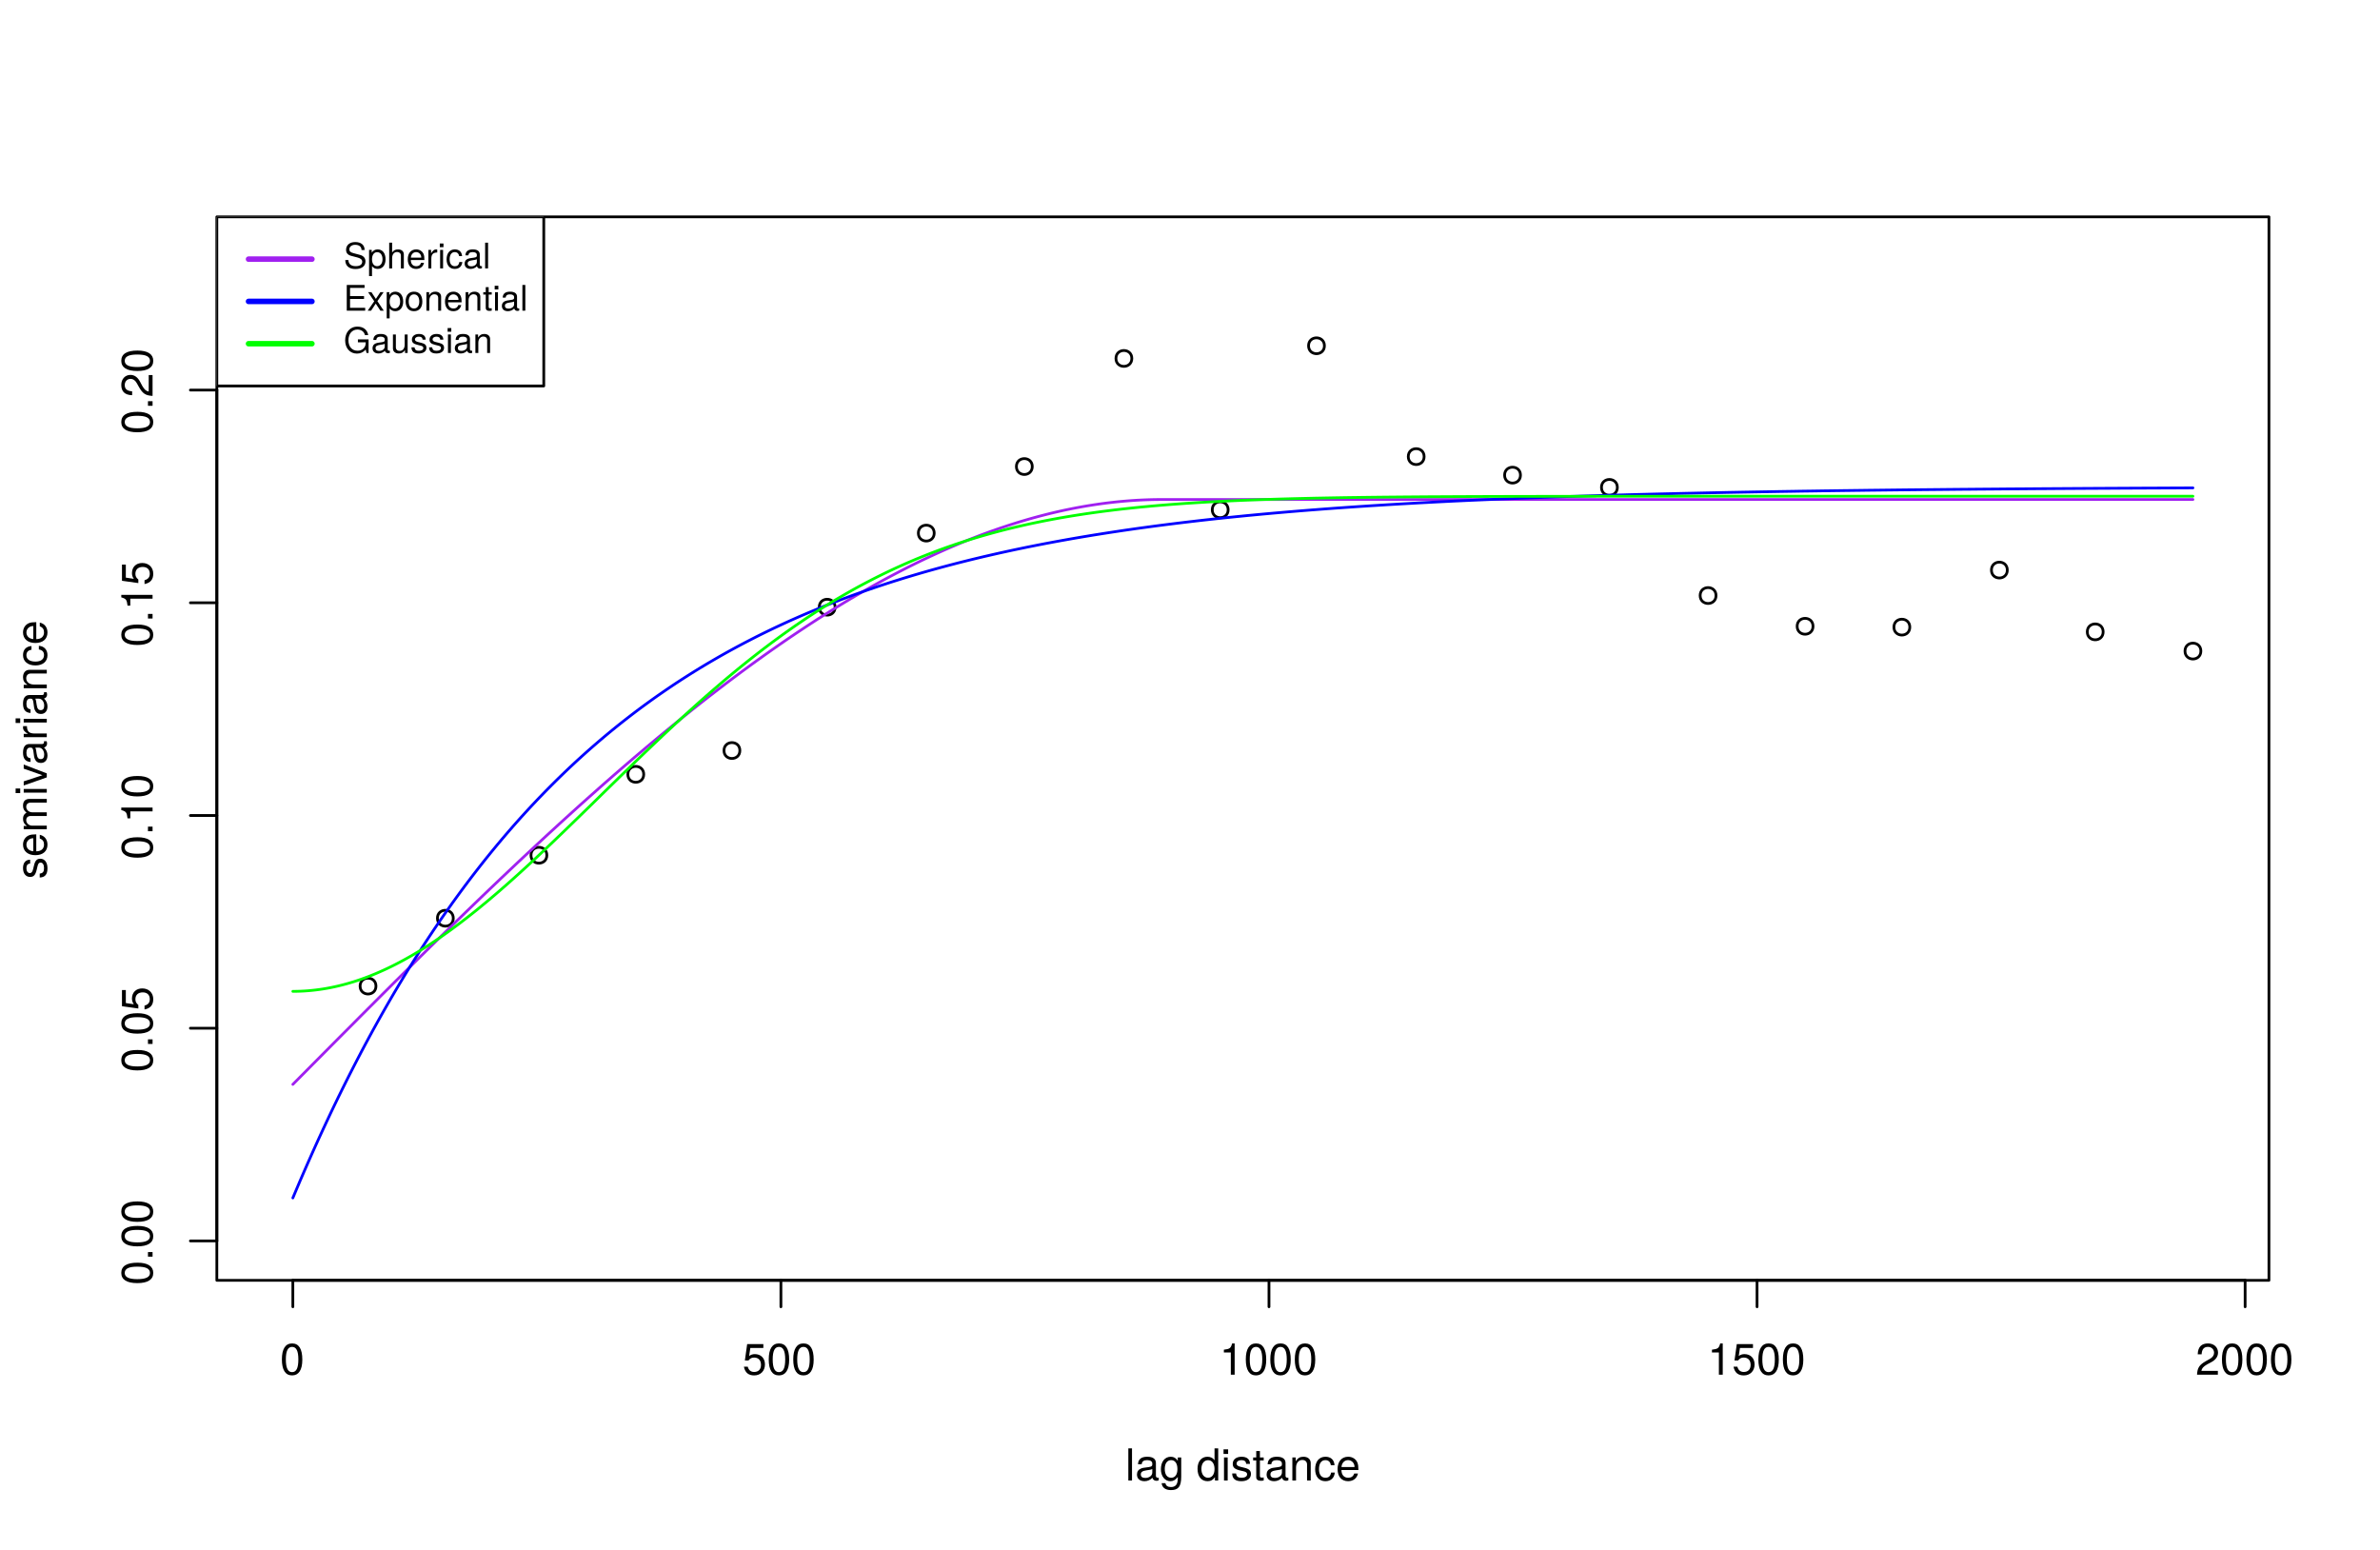 <?xml version="1.0" encoding="UTF-8"?>
<svg xmlns="http://www.w3.org/2000/svg" xmlns:xlink="http://www.w3.org/1999/xlink" width="648pt" height="422pt" viewBox="0 0 648 422" version="1.1">
<defs>
<g>
<symbol overflow="visible" id="glyph0-0">
<path style="stroke:none;" d=""/>
</symbol>
<symbol overflow="visible" id="glyph0-1">
<path style="stroke:none;" d="M 6.078 -4.094 C 6.078 -7.047 5.141 -8.516 3.297 -8.516 C 1.469 -8.516 0.516 -7.016 0.516 -4.156 C 0.516 -1.297 1.469 0.188 3.297 0.188 C 5.094 0.188 6.078 -1.297 6.078 -4.094 Z M 5 -4.188 C 5 -1.781 4.453 -0.703 3.281 -0.703 C 2.156 -0.703 1.594 -1.828 1.594 -4.156 C 1.594 -6.484 2.156 -7.578 3.297 -7.578 C 4.438 -7.578 5 -6.469 5 -4.188 Z M 5 -4.188 "/>
</symbol>
<symbol overflow="visible" id="glyph0-2">
<path style="stroke:none;" d="M 6.156 -2.812 C 6.156 -4.5 5.047 -5.609 3.406 -5.609 C 2.812 -5.609 2.328 -5.453 1.844 -5.094 L 2.172 -7.281 L 5.719 -7.281 L 5.719 -8.328 L 1.312 -8.328 L 0.688 -3.875 L 1.656 -3.875 C 2.141 -4.469 2.562 -4.672 3.219 -4.672 C 4.359 -4.672 5.078 -3.938 5.078 -2.672 C 5.078 -1.453 4.375 -0.75 3.219 -0.75 C 2.297 -0.75 1.734 -1.219 1.469 -2.188 L 0.422 -2.188 C 0.766 -0.484 1.734 0.188 3.234 0.188 C 4.953 0.188 6.156 -1.016 6.156 -2.812 Z M 6.156 -2.812 "/>
</symbol>
<symbol overflow="visible" id="glyph0-3">
<path style="stroke:none;" d="M 4.156 0 L 4.156 -8.516 L 3.469 -8.516 C 3.094 -7.203 2.859 -7.016 1.219 -6.812 L 1.219 -6.062 L 3.109 -6.062 L 3.109 0 Z M 4.156 0 "/>
</symbol>
<symbol overflow="visible" id="glyph0-4">
<path style="stroke:none;" d="M 6.125 -6.016 C 6.125 -7.453 5.016 -8.516 3.406 -8.516 C 1.672 -8.516 0.656 -7.625 0.594 -5.562 L 1.656 -5.562 C 1.734 -6.984 2.328 -7.578 3.375 -7.578 C 4.328 -7.578 5.047 -6.906 5.047 -5.984 C 5.047 -5.312 4.656 -4.734 3.906 -4.312 L 2.797 -3.688 C 1.016 -2.672 0.5 -1.875 0.406 0 L 6.078 0 L 6.078 -1.047 L 1.594 -1.047 C 1.703 -1.734 2.094 -2.188 3.125 -2.797 L 4.328 -3.438 C 5.516 -4.078 6.125 -4.969 6.125 -6.016 Z M 6.125 -6.016 "/>
</symbol>
<symbol overflow="visible" id="glyph0-5">
<path style="stroke:none;" d="M 1.812 0 L 1.812 -8.75 L 0.812 -8.75 L 0.812 0 Z M 1.812 0 "/>
</symbol>
<symbol overflow="visible" id="glyph0-6">
<path style="stroke:none;" d="M 6.422 -0.031 L 6.422 -0.781 C 6.312 -0.75 6.266 -0.75 6.203 -0.75 C 5.859 -0.75 5.656 -0.938 5.656 -1.25 L 5.656 -4.75 C 5.656 -5.875 4.844 -6.469 3.297 -6.469 C 1.781 -6.469 0.844 -5.875 0.781 -4.422 L 1.781 -4.422 C 1.875 -5.203 2.328 -5.547 3.266 -5.547 C 4.156 -5.547 4.672 -5.203 4.672 -4.609 L 4.672 -4.344 C 4.672 -3.922 4.422 -3.75 3.625 -3.641 C 2.203 -3.469 1.984 -3.422 1.609 -3.266 C 0.875 -2.969 0.5 -2.406 0.5 -1.625 C 0.5 -0.484 1.297 0.188 2.562 0.188 C 3.375 0.188 4.156 -0.156 4.703 -0.75 C 4.812 -0.266 5.25 0.078 5.734 0.078 C 5.938 0.078 6.094 0.062 6.422 -0.031 Z M 4.672 -2.172 C 4.672 -1.266 3.75 -0.703 2.781 -0.703 C 2 -0.703 1.547 -0.969 1.547 -1.656 C 1.547 -2.312 1.984 -2.609 3.062 -2.766 C 4.109 -2.906 4.328 -2.953 4.672 -3.109 Z M 4.672 -2.172 "/>
</symbol>
<symbol overflow="visible" id="glyph0-7">
<path style="stroke:none;" d="M 5.875 -1.031 L 5.875 -6.281 L 4.938 -6.281 L 4.938 -5.375 C 4.438 -6.125 3.828 -6.469 3.031 -6.469 C 1.422 -6.469 0.344 -5.125 0.344 -3.078 C 0.344 -1.109 1.469 0.188 2.938 0.188 C 3.734 0.188 4.281 -0.156 4.938 -0.953 L 4.938 -0.531 C 4.938 1.141 4.266 1.781 3.094 1.781 C 2.297 1.781 1.688 1.484 1.578 0.719 L 0.547 0.719 C 0.656 1.906 1.578 2.609 3.062 2.609 C 5.031 2.609 5.875 1.734 5.875 -1.031 Z M 4.844 -3.109 C 4.844 -1.609 4.203 -0.75 3.141 -0.75 C 2.047 -0.75 1.391 -1.625 1.391 -3.141 C 1.391 -4.656 2.062 -5.547 3.125 -5.547 C 4.219 -5.547 4.844 -4.625 4.844 -3.109 Z M 4.844 -3.109 "/>
</symbol>
<symbol overflow="visible" id="glyph0-8">
<path style="stroke:none;" d=""/>
</symbol>
<symbol overflow="visible" id="glyph0-9">
<path style="stroke:none;" d="M 5.938 0 L 5.938 -8.75 L 4.938 -8.75 L 4.938 -5.5 C 4.531 -6.125 3.859 -6.469 3.016 -6.469 C 1.375 -6.469 0.312 -5.203 0.312 -3.203 C 0.312 -1.078 1.359 0.188 3.047 0.188 C 3.906 0.188 4.516 -0.141 5.047 -0.922 L 5.047 0 Z M 4.938 -3.125 C 4.938 -1.672 4.25 -0.75 3.188 -0.75 C 2.094 -0.75 1.359 -1.688 1.359 -3.141 C 1.359 -4.609 2.094 -5.531 3.188 -5.531 C 4.266 -5.531 4.938 -4.578 4.938 -3.125 Z M 4.938 -3.125 "/>
</symbol>
<symbol overflow="visible" id="glyph0-10">
<path style="stroke:none;" d="M 1.844 0 L 1.844 -6.281 L 0.844 -6.281 L 0.844 0 Z M 1.969 -7.234 L 1.969 -8.484 L 0.719 -8.484 L 0.719 -7.234 Z M 1.969 -7.234 "/>
</symbol>
<symbol overflow="visible" id="glyph0-11">
<path style="stroke:none;" d="M 5.516 -1.766 C 5.516 -2.703 4.984 -3.172 3.734 -3.469 L 2.766 -3.703 C 1.953 -3.891 1.609 -4.156 1.609 -4.594 C 1.609 -5.172 2.125 -5.547 2.938 -5.547 C 3.75 -5.547 4.172 -5.203 4.203 -4.531 L 5.25 -4.531 C 5.25 -5.766 4.422 -6.469 2.969 -6.469 C 1.516 -6.469 0.562 -5.719 0.562 -4.547 C 0.562 -3.562 1.062 -3.094 2.562 -2.734 L 3.484 -2.516 C 4.188 -2.344 4.469 -2.141 4.469 -1.688 C 4.469 -1.094 3.875 -0.75 3 -0.75 C 2.094 -0.75 1.594 -0.953 1.469 -1.922 L 0.406 -1.922 C 0.453 -0.469 1.266 0.188 2.922 0.188 C 4.5 0.188 5.516 -0.547 5.516 -1.766 Z M 5.516 -1.766 "/>
</symbol>
<symbol overflow="visible" id="glyph0-12">
<path style="stroke:none;" d="M 3.047 0 L 3.047 -0.844 C 2.922 -0.797 2.766 -0.797 2.562 -0.797 C 2.141 -0.797 2.016 -0.906 2.016 -1.359 L 2.016 -5.469 L 3.047 -5.469 L 3.047 -6.281 L 2.016 -6.281 L 2.016 -8.016 L 1.016 -8.016 L 1.016 -6.281 L 0.172 -6.281 L 0.172 -5.469 L 1.016 -5.469 L 1.016 -0.906 C 1.016 -0.281 1.453 0.078 2.234 0.078 C 2.469 0.078 2.719 0.062 3.047 0 Z M 3.047 0 "/>
</symbol>
<symbol overflow="visible" id="glyph0-13">
<path style="stroke:none;" d="M 5.844 0 L 5.844 -4.75 C 5.844 -5.797 5.062 -6.469 3.859 -6.469 C 2.922 -6.469 2.312 -6.109 1.766 -5.234 L 1.766 -6.281 L 0.844 -6.281 L 0.844 0 L 1.844 0 L 1.844 -3.469 C 1.844 -4.75 2.531 -5.594 3.547 -5.594 C 4.344 -5.594 4.844 -5.109 4.844 -4.359 L 4.844 0 Z M 5.844 0 "/>
</symbol>
<symbol overflow="visible" id="glyph0-14">
<path style="stroke:none;" d="M 5.719 -2.156 L 4.719 -2.156 C 4.547 -1.156 4.031 -0.75 3.188 -0.75 C 2.078 -0.75 1.422 -1.594 1.422 -3.078 C 1.422 -4.656 2.062 -5.547 3.156 -5.547 C 4 -5.547 4.531 -5.047 4.641 -4.172 L 5.656 -4.172 C 5.531 -5.719 4.578 -6.469 3.172 -6.469 C 1.469 -6.469 0.375 -5.172 0.375 -3.078 C 0.375 -1.062 1.453 0.188 3.156 0.188 C 4.656 0.188 5.609 -0.719 5.719 -2.156 Z M 5.719 -2.156 "/>
</symbol>
<symbol overflow="visible" id="glyph0-15">
<path style="stroke:none;" d="M 6.156 -2.859 C 6.156 -3.766 6.078 -4.344 5.906 -4.812 C 5.5 -5.844 4.531 -6.469 3.359 -6.469 C 1.609 -6.469 0.484 -5.172 0.484 -3.109 C 0.484 -1.047 1.578 0.188 3.344 0.188 C 4.781 0.188 5.766 -0.641 6.031 -1.906 L 5.016 -1.906 C 4.734 -1.078 4.172 -0.75 3.375 -0.75 C 2.328 -0.75 1.547 -1.422 1.531 -2.859 Z M 5.094 -3.75 C 5.094 -3.75 5.094 -3.703 5.078 -3.672 L 1.547 -3.672 C 1.625 -4.781 2.344 -5.547 3.344 -5.547 C 4.328 -5.547 5.094 -4.734 5.094 -3.75 Z M 5.094 -3.75 "/>
</symbol>
<symbol overflow="visible" id="glyph1-0">
<path style="stroke:none;" d=""/>
</symbol>
<symbol overflow="visible" id="glyph1-1">
<path style="stroke:none;" d="M -4.094 -6.078 C -7.047 -6.078 -8.516 -5.141 -8.516 -3.297 C -8.516 -1.469 -7.016 -0.516 -4.156 -0.516 C -1.297 -0.516 0.188 -1.469 0.188 -3.297 C 0.188 -5.094 -1.297 -6.078 -4.094 -6.078 Z M -4.188 -5 C -1.781 -5 -0.703 -4.453 -0.703 -3.281 C -0.703 -2.156 -1.828 -1.594 -4.156 -1.594 C -6.484 -1.594 -7.578 -2.156 -7.578 -3.297 C -7.578 -4.438 -6.469 -5 -4.188 -5 Z M -4.188 -5 "/>
</symbol>
<symbol overflow="visible" id="glyph1-2">
<path style="stroke:none;" d="M 0 -2.297 L -1.25 -2.297 L -1.25 -1.047 L 0 -1.047 Z M 0 -2.297 "/>
</symbol>
<symbol overflow="visible" id="glyph1-3">
<path style="stroke:none;" d="M -2.812 -6.156 C -4.5 -6.156 -5.609 -5.047 -5.609 -3.406 C -5.609 -2.812 -5.453 -2.328 -5.094 -1.844 L -7.281 -2.172 L -7.281 -5.719 L -8.328 -5.719 L -8.328 -1.312 L -3.875 -0.688 L -3.875 -1.656 C -4.469 -2.141 -4.672 -2.562 -4.672 -3.219 C -4.672 -4.359 -3.938 -5.078 -2.672 -5.078 C -1.453 -5.078 -0.75 -4.375 -0.75 -3.219 C -0.75 -2.297 -1.219 -1.734 -2.188 -1.469 L -2.188 -0.422 C -0.484 -0.766 0.188 -1.734 0.188 -3.234 C 0.188 -4.953 -1.016 -6.156 -2.812 -6.156 Z M -2.812 -6.156 "/>
</symbol>
<symbol overflow="visible" id="glyph1-4">
<path style="stroke:none;" d="M 0 -4.156 L -8.516 -4.156 L -8.516 -3.469 C -7.203 -3.094 -7.016 -2.859 -6.812 -1.219 L -6.062 -1.219 L -6.062 -3.109 L 0 -3.109 Z M 0 -4.156 "/>
</symbol>
<symbol overflow="visible" id="glyph1-5">
<path style="stroke:none;" d="M -6.016 -6.125 C -7.453 -6.125 -8.516 -5.016 -8.516 -3.406 C -8.516 -1.672 -7.625 -0.656 -5.562 -0.594 L -5.562 -1.656 C -6.984 -1.734 -7.578 -2.328 -7.578 -3.375 C -7.578 -4.328 -6.906 -5.047 -5.984 -5.047 C -5.312 -5.047 -4.734 -4.656 -4.312 -3.906 L -3.688 -2.797 C -2.672 -1.016 -1.875 -0.5 0 -0.406 L 0 -6.078 L -1.047 -6.078 L -1.047 -1.594 C -1.734 -1.703 -2.188 -2.094 -2.797 -3.125 L -3.438 -4.328 C -4.078 -5.516 -4.969 -6.125 -6.016 -6.125 Z M -6.016 -6.125 "/>
</symbol>
<symbol overflow="visible" id="glyph1-6">
<path style="stroke:none;" d="M -1.766 -5.516 C -2.703 -5.516 -3.172 -4.984 -3.469 -3.734 L -3.703 -2.766 C -3.891 -1.953 -4.156 -1.609 -4.594 -1.609 C -5.172 -1.609 -5.547 -2.125 -5.547 -2.938 C -5.547 -3.75 -5.203 -4.172 -4.531 -4.203 L -4.531 -5.25 C -5.766 -5.25 -6.469 -4.422 -6.469 -2.969 C -6.469 -1.516 -5.719 -0.562 -4.547 -0.562 C -3.562 -0.562 -3.094 -1.062 -2.734 -2.562 L -2.516 -3.484 C -2.344 -4.188 -2.141 -4.469 -1.688 -4.469 C -1.094 -4.469 -0.75 -3.875 -0.75 -3 C -0.75 -2.094 -0.953 -1.594 -1.922 -1.469 L -1.922 -0.406 C -0.469 -0.453 0.188 -1.266 0.188 -2.922 C 0.188 -4.5 -0.547 -5.516 -1.766 -5.516 Z M -1.766 -5.516 "/>
</symbol>
<symbol overflow="visible" id="glyph1-7">
<path style="stroke:none;" d="M -2.859 -6.156 C -3.766 -6.156 -4.344 -6.078 -4.812 -5.906 C -5.844 -5.5 -6.469 -4.531 -6.469 -3.359 C -6.469 -1.609 -5.172 -0.484 -3.109 -0.484 C -1.047 -0.484 0.188 -1.578 0.188 -3.344 C 0.188 -4.781 -0.641 -5.766 -1.906 -6.031 L -1.906 -5.016 C -1.078 -4.734 -0.75 -4.172 -0.75 -3.375 C -0.75 -2.328 -1.422 -1.547 -2.859 -1.531 Z M -3.75 -5.094 C -3.75 -5.094 -3.703 -5.094 -3.672 -5.078 L -3.672 -1.547 C -4.781 -1.625 -5.547 -2.344 -5.547 -3.344 C -5.547 -4.328 -4.734 -5.094 -3.75 -5.094 Z M -3.75 -5.094 "/>
</symbol>
<symbol overflow="visible" id="glyph1-8">
<path style="stroke:none;" d="M 0 -9.125 L -4.719 -9.125 C -5.844 -9.125 -6.469 -8.5 -6.469 -7.312 C -6.469 -6.484 -6.219 -5.969 -5.516 -5.391 C -6.188 -5.016 -6.469 -4.516 -6.469 -3.703 C -6.469 -2.859 -6.156 -2.297 -5.406 -1.766 L -6.281 -1.766 L -6.281 -0.859 L 0 -0.859 L 0 -1.844 L -3.953 -1.844 C -4.859 -1.844 -5.594 -2.516 -5.594 -3.328 C -5.594 -4.062 -5.141 -4.484 -4.328 -4.484 L 0 -4.484 L 0 -5.484 L -3.953 -5.484 C -4.859 -5.484 -5.594 -6.156 -5.594 -6.969 C -5.594 -7.703 -5.125 -8.125 -4.328 -8.125 L 0 -8.125 Z M 0 -9.125 "/>
</symbol>
<symbol overflow="visible" id="glyph1-9">
<path style="stroke:none;" d="M 0 -1.844 L -6.281 -1.844 L -6.281 -0.844 L 0 -0.844 Z M -7.234 -1.969 L -8.484 -1.969 L -8.484 -0.719 L -7.234 -0.719 Z M -7.234 -1.969 "/>
</symbol>
<symbol overflow="visible" id="glyph1-10">
<path style="stroke:none;" d="M -6.281 -5.828 L -6.281 -4.703 L -1.188 -2.922 L -6.281 -1.25 L -6.281 -0.125 L 0 -2.328 L 0 -3.422 Z M -6.281 -5.828 "/>
</symbol>
<symbol overflow="visible" id="glyph1-11">
<path style="stroke:none;" d="M -0.031 -6.422 L -0.781 -6.422 C -0.75 -6.312 -0.75 -6.266 -0.75 -6.203 C -0.75 -5.859 -0.938 -5.656 -1.25 -5.656 L -4.75 -5.656 C -5.875 -5.656 -6.469 -4.844 -6.469 -3.297 C -6.469 -1.781 -5.875 -0.844 -4.422 -0.781 L -4.422 -1.781 C -5.203 -1.875 -5.547 -2.328 -5.547 -3.266 C -5.547 -4.156 -5.203 -4.672 -4.609 -4.672 L -4.344 -4.672 C -3.922 -4.672 -3.75 -4.422 -3.641 -3.625 C -3.469 -2.203 -3.422 -1.984 -3.266 -1.609 C -2.969 -0.875 -2.406 -0.5 -1.625 -0.5 C -0.484 -0.5 0.188 -1.297 0.188 -2.562 C 0.188 -3.375 -0.156 -4.156 -0.75 -4.703 C -0.266 -4.812 0.078 -5.25 0.078 -5.734 C 0.078 -5.938 0.062 -6.094 -0.031 -6.422 Z M -2.172 -4.672 C -1.266 -4.672 -0.703 -3.75 -0.703 -2.781 C -0.703 -2 -0.969 -1.547 -1.656 -1.547 C -2.312 -1.547 -2.609 -1.984 -2.766 -3.062 C -2.906 -4.109 -2.953 -4.328 -3.109 -4.672 Z M -2.172 -4.672 "/>
</symbol>
<symbol overflow="visible" id="glyph1-12">
<path style="stroke:none;" d="M -5.406 -3.859 L -6.438 -3.859 C -6.453 -3.688 -6.469 -3.594 -6.469 -3.469 C -6.469 -2.812 -6.078 -2.328 -5.141 -1.75 L -6.281 -1.75 L -6.281 -0.844 L 0 -0.844 L 0 -1.844 L -3.266 -1.844 C -4.688 -1.844 -5.391 -2.297 -5.406 -3.859 Z M -5.406 -3.859 "/>
</symbol>
<symbol overflow="visible" id="glyph1-13">
<path style="stroke:none;" d="M 0 -5.844 L -4.75 -5.844 C -5.797 -5.844 -6.469 -5.062 -6.469 -3.859 C -6.469 -2.922 -6.109 -2.312 -5.234 -1.766 L -6.281 -1.766 L -6.281 -0.844 L 0 -0.844 L 0 -1.844 L -3.469 -1.844 C -4.75 -1.844 -5.594 -2.531 -5.594 -3.547 C -5.594 -4.344 -5.109 -4.844 -4.359 -4.844 L 0 -4.844 Z M 0 -5.844 "/>
</symbol>
<symbol overflow="visible" id="glyph1-14">
<path style="stroke:none;" d="M -2.156 -5.719 L -2.156 -4.719 C -1.156 -4.547 -0.75 -4.031 -0.75 -3.188 C -0.75 -2.078 -1.594 -1.422 -3.078 -1.422 C -4.656 -1.422 -5.547 -2.062 -5.547 -3.156 C -5.547 -4 -5.047 -4.531 -4.172 -4.641 L -4.172 -5.656 C -5.719 -5.531 -6.469 -4.578 -6.469 -3.172 C -6.469 -1.469 -5.172 -0.375 -3.078 -0.375 C -1.062 -0.375 0.188 -1.453 0.188 -3.156 C 0.188 -4.656 -0.719 -5.609 -2.156 -5.719 Z M -2.156 -5.719 "/>
</symbol>
<symbol overflow="visible" id="glyph2-0">
<path style="stroke:none;" d=""/>
</symbol>
<symbol overflow="visible" id="glyph2-1">
<path style="stroke:none;" d="M 5.953 -1.922 C 5.953 -2.781 5.422 -3.422 4.469 -3.672 L 2.719 -4.141 C 1.875 -4.359 1.562 -4.641 1.562 -5.188 C 1.562 -5.891 2.188 -6.422 3.125 -6.422 C 4.234 -6.422 4.875 -5.906 4.875 -5 L 5.719 -5 C 5.719 -6.375 4.766 -7.172 3.156 -7.172 C 1.625 -7.172 0.672 -6.328 0.672 -5.062 C 0.672 -4.203 1.125 -3.672 2.047 -3.422 L 3.781 -2.969 C 4.656 -2.734 5.062 -2.375 5.062 -1.828 C 5.062 -1.062 4.484 -0.609 3.281 -0.609 C 1.953 -0.609 1.312 -1.281 1.312 -2.281 L 0.453 -2.281 C 0.453 -0.625 1.578 0.172 3.219 0.172 C 5 0.172 5.953 -0.672 5.953 -1.922 Z M 5.953 -1.922 "/>
</symbol>
<symbol overflow="visible" id="glyph2-2">
<path style="stroke:none;" d="M 5.016 -2.469 C 5.016 -4.156 4.188 -5.172 2.859 -5.172 C 2.172 -5.172 1.625 -4.859 1.25 -4.266 L 1.25 -5.031 L 0.531 -5.031 L 0.531 2.094 L 1.328 2.094 L 1.328 -0.609 C 1.75 -0.094 2.219 0.141 2.875 0.141 C 4.156 0.141 5.016 -0.859 5.016 -2.469 Z M 4.188 -2.484 C 4.188 -1.344 3.594 -0.609 2.719 -0.609 C 1.875 -0.609 1.328 -1.297 1.328 -2.469 C 1.328 -3.656 1.875 -4.422 2.719 -4.422 C 3.609 -4.422 4.188 -3.688 4.188 -2.484 Z M 4.188 -2.484 "/>
</symbol>
<symbol overflow="visible" id="glyph2-3">
<path style="stroke:none;" d="M 4.656 0 L 4.656 -3.797 C 4.656 -4.641 4.062 -5.172 3.078 -5.172 C 2.375 -5.172 1.938 -4.953 1.469 -4.344 L 1.469 -7 L 0.672 -7 L 0.672 0 L 1.469 0 L 1.469 -2.766 C 1.469 -3.797 2 -4.469 2.828 -4.469 C 3.391 -4.469 3.859 -4.141 3.859 -3.484 L 3.859 0 Z M 4.656 0 "/>
</symbol>
<symbol overflow="visible" id="glyph2-4">
<path style="stroke:none;" d="M 4.922 -2.281 C 4.922 -3.016 4.859 -3.469 4.719 -3.844 C 4.391 -4.672 3.625 -5.172 2.688 -5.172 C 1.281 -5.172 0.391 -4.141 0.391 -2.484 C 0.391 -0.828 1.25 0.141 2.672 0.141 C 3.812 0.141 4.609 -0.516 4.812 -1.531 L 4.016 -1.531 C 3.797 -0.859 3.344 -0.594 2.703 -0.594 C 1.859 -0.594 1.234 -1.125 1.219 -2.281 Z M 4.062 -3 C 4.062 -3 4.062 -2.953 4.062 -2.938 L 1.234 -2.938 C 1.312 -3.828 1.875 -4.438 2.672 -4.438 C 3.469 -4.438 4.062 -3.781 4.062 -3 Z M 4.062 -3 "/>
</symbol>
<symbol overflow="visible" id="glyph2-5">
<path style="stroke:none;" d="M 3.078 -4.328 L 3.078 -5.141 C 2.938 -5.156 2.875 -5.172 2.766 -5.172 C 2.25 -5.172 1.859 -4.859 1.406 -4.109 L 1.406 -5.031 L 0.672 -5.031 L 0.672 0 L 1.469 0 L 1.469 -2.609 C 1.469 -3.734 1.844 -4.312 3.078 -4.328 Z M 3.078 -4.328 "/>
</symbol>
<symbol overflow="visible" id="glyph2-6">
<path style="stroke:none;" d="M 1.469 0 L 1.469 -5.031 L 0.672 -5.031 L 0.672 0 Z M 1.578 -5.781 L 1.578 -6.781 L 0.578 -6.781 L 0.578 -5.781 Z M 1.578 -5.781 "/>
</symbol>
<symbol overflow="visible" id="glyph2-7">
<path style="stroke:none;" d="M 4.578 -1.734 L 3.766 -1.734 C 3.641 -0.922 3.219 -0.594 2.547 -0.594 C 1.656 -0.594 1.125 -1.281 1.125 -2.469 C 1.125 -3.719 1.656 -4.438 2.516 -4.438 C 3.188 -4.438 3.609 -4.031 3.719 -3.344 L 4.516 -3.344 C 4.422 -4.562 3.656 -5.172 2.531 -5.172 C 1.188 -5.172 0.297 -4.141 0.297 -2.469 C 0.297 -0.844 1.156 0.141 2.516 0.141 C 3.719 0.141 4.484 -0.578 4.578 -1.734 Z M 4.578 -1.734 "/>
</symbol>
<symbol overflow="visible" id="glyph2-8">
<path style="stroke:none;" d="M 5.125 -0.016 L 5.125 -0.625 C 5.047 -0.609 5.016 -0.609 4.953 -0.609 C 4.688 -0.609 4.531 -0.75 4.531 -1 L 4.531 -3.797 C 4.531 -4.688 3.875 -5.172 2.641 -5.172 C 1.422 -5.172 0.672 -4.703 0.625 -3.547 L 1.422 -3.547 C 1.5 -4.156 1.859 -4.438 2.609 -4.438 C 3.328 -4.438 3.734 -4.156 3.734 -3.688 L 3.734 -3.469 C 3.734 -3.141 3.531 -3 2.891 -2.922 C 1.766 -2.766 1.594 -2.734 1.281 -2.609 C 0.703 -2.375 0.406 -1.922 0.406 -1.312 C 0.406 -0.391 1.031 0.141 2.047 0.141 C 2.703 0.141 3.312 -0.125 3.766 -0.594 C 3.844 -0.219 4.188 0.062 4.578 0.062 C 4.75 0.062 4.875 0.047 5.125 -0.016 Z M 3.734 -1.734 C 3.734 -1.016 3 -0.562 2.219 -0.562 C 1.609 -0.562 1.234 -0.781 1.234 -1.328 C 1.234 -1.859 1.594 -2.078 2.453 -2.203 C 3.297 -2.328 3.469 -2.359 3.734 -2.484 Z M 3.734 -1.734 "/>
</symbol>
<symbol overflow="visible" id="glyph2-9">
<path style="stroke:none;" d="M 1.453 0 L 1.453 -7 L 0.656 -7 L 0.656 0 Z M 1.453 0 "/>
</symbol>
<symbol overflow="visible" id="glyph2-10">
<path style="stroke:none;" d="M 5.875 0 L 5.875 -0.781 L 1.75 -0.781 L 1.75 -3.188 L 5.562 -3.188 L 5.562 -3.969 L 1.75 -3.969 L 1.75 -6.203 L 5.703 -6.203 L 5.703 -7 L 0.859 -7 L 0.859 0 Z M 5.875 0 "/>
</symbol>
<symbol overflow="visible" id="glyph2-11">
<path style="stroke:none;" d="M 4.531 0 L 2.797 -2.594 L 4.484 -5.031 L 3.594 -5.031 L 2.375 -3.203 L 1.172 -5.031 L 0.266 -5.031 L 1.938 -2.562 L 0.156 0 L 1.078 0 L 2.344 -1.922 L 3.609 0 Z M 4.531 0 "/>
</symbol>
<symbol overflow="visible" id="glyph2-12">
<path style="stroke:none;" d="M 4.891 -2.469 C 4.891 -4.219 4.062 -5.172 2.609 -5.172 C 1.203 -5.172 0.344 -4.203 0.344 -2.516 C 0.344 -0.828 1.188 0.141 2.625 0.141 C 4.031 0.141 4.891 -0.828 4.891 -2.469 Z M 4.062 -2.484 C 4.062 -1.312 3.5 -0.594 2.625 -0.594 C 1.734 -0.594 1.188 -1.297 1.188 -2.516 C 1.188 -3.719 1.734 -4.438 2.625 -4.438 C 3.516 -4.438 4.062 -3.734 4.062 -2.484 Z M 4.062 -2.484 "/>
</symbol>
<symbol overflow="visible" id="glyph2-13">
<path style="stroke:none;" d="M 4.672 0 L 4.672 -3.797 C 4.672 -4.641 4.047 -5.172 3.078 -5.172 C 2.328 -5.172 1.859 -4.891 1.406 -4.188 L 1.406 -5.031 L 0.672 -5.031 L 0.672 0 L 1.469 0 L 1.469 -2.766 C 1.469 -3.797 2.031 -4.469 2.844 -4.469 C 3.469 -4.469 3.875 -4.094 3.875 -3.484 L 3.875 0 Z M 4.672 0 "/>
</symbol>
<symbol overflow="visible" id="glyph2-14">
<path style="stroke:none;" d="M 2.438 0 L 2.438 -0.672 C 2.328 -0.641 2.203 -0.641 2.047 -0.641 C 1.703 -0.641 1.609 -0.734 1.609 -1.078 L 1.609 -4.375 L 2.438 -4.375 L 2.438 -5.031 L 1.609 -5.031 L 1.609 -6.406 L 0.812 -6.406 L 0.812 -5.031 L 0.141 -5.031 L 0.141 -4.375 L 0.812 -4.375 L 0.812 -0.734 C 0.812 -0.219 1.156 0.062 1.781 0.062 C 1.969 0.062 2.172 0.047 2.438 0 Z M 2.438 0 "/>
</symbol>
<symbol overflow="visible" id="glyph2-15">
<path style="stroke:none;" d="M 6.797 0 L 6.797 -3.688 L 3.891 -3.688 L 3.891 -2.906 L 6.016 -2.906 L 6.016 -2.719 C 6.016 -1.469 5.094 -0.609 3.812 -0.609 C 2.234 -0.609 1.312 -1.766 1.312 -3.469 C 1.312 -5.188 2.297 -6.375 3.766 -6.375 C 4.828 -6.375 5.609 -5.781 5.797 -4.875 L 6.703 -4.875 C 6.453 -6.297 5.375 -7.172 3.781 -7.172 C 1.641 -7.172 0.422 -5.516 0.422 -3.422 C 0.422 -1.281 1.734 0.172 3.625 0.172 C 4.578 0.172 5.328 -0.156 6.016 -0.922 L 6.234 0 Z M 6.797 0 "/>
</symbol>
<symbol overflow="visible" id="glyph2-16">
<path style="stroke:none;" d="M 4.625 0 L 4.625 -5.031 L 3.828 -5.031 L 3.828 -2.25 C 3.828 -1.234 3.297 -0.562 2.453 -0.562 C 1.828 -0.562 1.422 -0.938 1.422 -1.547 L 1.422 -5.031 L 0.625 -5.031 L 0.625 -1.234 C 0.625 -0.391 1.25 0.141 2.219 0.141 C 2.969 0.141 3.438 -0.109 3.906 -0.781 L 3.906 0 Z M 4.625 0 "/>
</symbol>
<symbol overflow="visible" id="glyph2-17">
<path style="stroke:none;" d="M 4.406 -1.406 C 4.406 -2.156 3.984 -2.531 2.984 -2.766 L 2.219 -2.953 C 1.562 -3.109 1.281 -3.312 1.281 -3.672 C 1.281 -4.141 1.703 -4.438 2.344 -4.438 C 3 -4.438 3.344 -4.156 3.359 -3.625 L 4.203 -3.625 C 4.188 -4.609 3.547 -5.172 2.375 -5.172 C 1.203 -5.172 0.453 -4.562 0.453 -3.641 C 0.453 -2.844 0.859 -2.469 2.047 -2.188 L 2.797 -2 C 3.344 -1.875 3.562 -1.703 3.562 -1.344 C 3.562 -0.875 3.094 -0.594 2.391 -0.594 C 1.672 -0.594 1.281 -0.766 1.172 -1.531 L 0.328 -1.531 C 0.359 -0.375 1.016 0.141 2.328 0.141 C 3.594 0.141 4.406 -0.438 4.406 -1.406 Z M 4.406 -1.406 "/>
</symbol>
</g>
<clipPath id="clip1">
  <path d="M 59.039 59.039 L 149 59.039 L 149 106 L 59.039 106 Z M 59.039 59.039 "/>
</clipPath>
</defs>
<g id="surface1453">
<rect x="0" y="0" width="648" height="422" style="fill:rgb(100%,100%,100%);fill-opacity:1;stroke:none;"/>
<path style="fill:none;stroke-width:0.75;stroke-linecap:round;stroke-linejoin:round;stroke:rgb(0%,0%,0%);stroke-opacity:1;stroke-miterlimit:10;" d="M 79.734 348.559 L 611.277 348.559 "/>
<path style="fill:none;stroke-width:0.75;stroke-linecap:round;stroke-linejoin:round;stroke:rgb(0%,0%,0%);stroke-opacity:1;stroke-miterlimit:10;" d="M 79.734 348.559 L 79.734 355.762 "/>
<path style="fill:none;stroke-width:0.75;stroke-linecap:round;stroke-linejoin:round;stroke:rgb(0%,0%,0%);stroke-opacity:1;stroke-miterlimit:10;" d="M 212.617 348.559 L 212.617 355.762 "/>
<path style="fill:none;stroke-width:0.75;stroke-linecap:round;stroke-linejoin:round;stroke:rgb(0%,0%,0%);stroke-opacity:1;stroke-miterlimit:10;" d="M 345.504 348.559 L 345.504 355.762 "/>
<path style="fill:none;stroke-width:0.75;stroke-linecap:round;stroke-linejoin:round;stroke:rgb(0%,0%,0%);stroke-opacity:1;stroke-miterlimit:10;" d="M 478.391 348.559 L 478.391 355.762 "/>
<path style="fill:none;stroke-width:0.75;stroke-linecap:round;stroke-linejoin:round;stroke:rgb(0%,0%,0%);stroke-opacity:1;stroke-miterlimit:10;" d="M 611.277 348.559 L 611.277 355.762 "/>
<g style="fill:rgb(0%,0%,0%);fill-opacity:1;">
  <use xlink:href="#glyph0-1" x="76.234" y="374.257"/>
</g>
<g style="fill:rgb(0%,0%,0%);fill-opacity:1;">
  <use xlink:href="#glyph0-2" x="202.117" y="374.257"/>
  <use xlink:href="#glyph0-1" x="208.789" y="374.257"/>
  <use xlink:href="#glyph0-1" x="215.461" y="374.257"/>
</g>
<g style="fill:rgb(0%,0%,0%);fill-opacity:1;">
  <use xlink:href="#glyph0-3" x="332.004" y="374.257"/>
  <use xlink:href="#glyph0-1" x="338.676" y="374.257"/>
  <use xlink:href="#glyph0-1" x="345.348" y="374.257"/>
  <use xlink:href="#glyph0-1" x="352.02" y="374.257"/>
</g>
<g style="fill:rgb(0%,0%,0%);fill-opacity:1;">
  <use xlink:href="#glyph0-3" x="464.891" y="374.257"/>
  <use xlink:href="#glyph0-2" x="471.562" y="374.257"/>
  <use xlink:href="#glyph0-1" x="478.234" y="374.257"/>
  <use xlink:href="#glyph0-1" x="484.906" y="374.257"/>
</g>
<g style="fill:rgb(0%,0%,0%);fill-opacity:1;">
  <use xlink:href="#glyph0-4" x="597.777" y="374.257"/>
  <use xlink:href="#glyph0-1" x="604.449" y="374.257"/>
  <use xlink:href="#glyph0-1" x="611.121" y="374.257"/>
  <use xlink:href="#glyph0-1" x="617.793" y="374.257"/>
</g>
<path style="fill:none;stroke-width:0.75;stroke-linecap:round;stroke-linejoin:round;stroke:rgb(0%,0%,0%);stroke-opacity:1;stroke-miterlimit:10;" d="M 59.039 337.836 L 59.039 106.195 "/>
<path style="fill:none;stroke-width:0.75;stroke-linecap:round;stroke-linejoin:round;stroke:rgb(0%,0%,0%);stroke-opacity:1;stroke-miterlimit:10;" d="M 59.039 337.836 L 51.84 337.836 "/>
<path style="fill:none;stroke-width:0.75;stroke-linecap:round;stroke-linejoin:round;stroke:rgb(0%,0%,0%);stroke-opacity:1;stroke-miterlimit:10;" d="M 59.039 279.926 L 51.84 279.926 "/>
<path style="fill:none;stroke-width:0.75;stroke-linecap:round;stroke-linejoin:round;stroke:rgb(0%,0%,0%);stroke-opacity:1;stroke-miterlimit:10;" d="M 59.039 222.016 L 51.84 222.016 "/>
<path style="fill:none;stroke-width:0.75;stroke-linecap:round;stroke-linejoin:round;stroke:rgb(0%,0%,0%);stroke-opacity:1;stroke-miterlimit:10;" d="M 59.039 164.105 L 51.84 164.105 "/>
<path style="fill:none;stroke-width:0.75;stroke-linecap:round;stroke-linejoin:round;stroke:rgb(0%,0%,0%);stroke-opacity:1;stroke-miterlimit:10;" d="M 59.039 106.195 L 51.84 106.195 "/>
<g style="fill:rgb(0%,0%,0%);fill-opacity:1;">
  <use xlink:href="#glyph1-1" x="41.538" y="349.836"/>
  <use xlink:href="#glyph1-2" x="41.538" y="343.164"/>
  <use xlink:href="#glyph1-1" x="41.538" y="339.828"/>
  <use xlink:href="#glyph1-1" x="41.538" y="333.156"/>
</g>
<g style="fill:rgb(0%,0%,0%);fill-opacity:1;">
  <use xlink:href="#glyph1-1" x="41.538" y="291.926"/>
  <use xlink:href="#glyph1-2" x="41.538" y="285.254"/>
  <use xlink:href="#glyph1-1" x="41.538" y="281.918"/>
  <use xlink:href="#glyph1-3" x="41.538" y="275.246"/>
</g>
<g style="fill:rgb(0%,0%,0%);fill-opacity:1;">
  <use xlink:href="#glyph1-1" x="41.538" y="234.016"/>
  <use xlink:href="#glyph1-2" x="41.538" y="227.344"/>
  <use xlink:href="#glyph1-4" x="41.538" y="224.008"/>
  <use xlink:href="#glyph1-1" x="41.538" y="217.336"/>
</g>
<g style="fill:rgb(0%,0%,0%);fill-opacity:1;">
  <use xlink:href="#glyph1-1" x="41.538" y="176.105"/>
  <use xlink:href="#glyph1-2" x="41.538" y="169.434"/>
  <use xlink:href="#glyph1-4" x="41.538" y="166.098"/>
  <use xlink:href="#glyph1-3" x="41.538" y="159.426"/>
</g>
<g style="fill:rgb(0%,0%,0%);fill-opacity:1;">
  <use xlink:href="#glyph1-1" x="41.538" y="118.195"/>
  <use xlink:href="#glyph1-2" x="41.538" y="111.523"/>
  <use xlink:href="#glyph1-5" x="41.538" y="108.188"/>
  <use xlink:href="#glyph1-1" x="41.538" y="101.516"/>
</g>
<path style="fill:none;stroke-width:0.75;stroke-linecap:round;stroke-linejoin:round;stroke:rgb(0%,0%,0%);stroke-opacity:1;stroke-miterlimit:10;" d="M 59.039 348.559 L 617.762 348.559 L 617.762 59.039 L 59.039 59.039 L 59.039 348.559 "/>
<g style="fill:rgb(0%,0%,0%);fill-opacity:1;">
  <use xlink:href="#glyph0-5" x="306.398" y="403.058"/>
  <use xlink:href="#glyph0-6" x="309.062" y="403.058"/>
  <use xlink:href="#glyph0-7" x="315.734" y="403.058"/>
  <use xlink:href="#glyph0-8" x="322.406" y="403.058"/>
  <use xlink:href="#glyph0-9" x="325.742" y="403.058"/>
  <use xlink:href="#glyph0-10" x="332.414" y="403.058"/>
  <use xlink:href="#glyph0-11" x="335.078" y="403.058"/>
  <use xlink:href="#glyph0-12" x="341.019" y="403.058"/>
  <use xlink:href="#glyph0-6" x="344.354" y="403.058"/>
  <use xlink:href="#glyph0-13" x="351.026" y="403.058"/>
  <use xlink:href="#glyph0-14" x="357.698" y="403.058"/>
  <use xlink:href="#glyph0-15" x="363.698" y="403.058"/>
</g>
<g style="fill:rgb(0%,0%,0%);fill-opacity:1;">
  <use xlink:href="#glyph1-6" x="12.737" y="239.301"/>
  <use xlink:href="#glyph1-7" x="12.737" y="233.301"/>
  <use xlink:href="#glyph1-8" x="12.737" y="226.629"/>
  <use xlink:href="#glyph1-9" x="12.737" y="216.633"/>
  <use xlink:href="#glyph1-10" x="12.737" y="213.969"/>
  <use xlink:href="#glyph1-11" x="12.737" y="208.209"/>
  <use xlink:href="#glyph1-12" x="12.737" y="201.537"/>
  <use xlink:href="#glyph1-9" x="12.737" y="197.541"/>
  <use xlink:href="#glyph1-11" x="12.737" y="194.877"/>
  <use xlink:href="#glyph1-13" x="12.737" y="188.205"/>
  <use xlink:href="#glyph1-14" x="12.737" y="181.533"/>
  <use xlink:href="#glyph1-7" x="12.737" y="175.533"/>
</g>
<path style="fill:none;stroke-width:0.75;stroke-linecap:round;stroke-linejoin:round;stroke:rgb(0%,0%,0%);stroke-opacity:1;stroke-miterlimit:10;" d="M 102.363 268.457 C 102.363 271.336 98.043 271.336 98.043 268.457 C 98.043 265.578 102.363 265.578 102.363 268.457 "/>
<path style="fill:none;stroke-width:0.75;stroke-linecap:round;stroke-linejoin:round;stroke:rgb(0%,0%,0%);stroke-opacity:1;stroke-miterlimit:10;" d="M 123.414 249.98 C 123.414 252.859 119.098 252.859 119.098 249.98 C 119.098 247.098 123.414 247.098 123.414 249.98 "/>
<path style="fill:none;stroke-width:0.75;stroke-linecap:round;stroke-linejoin:round;stroke:rgb(0%,0%,0%);stroke-opacity:1;stroke-miterlimit:10;" d="M 148.887 232.828 C 148.887 235.711 144.57 235.711 144.57 232.828 C 144.57 229.949 148.887 229.949 148.887 232.828 "/>
<path style="fill:none;stroke-width:0.75;stroke-linecap:round;stroke-linejoin:round;stroke:rgb(0%,0%,0%);stroke-opacity:1;stroke-miterlimit:10;" d="M 175.266 210.805 C 175.266 213.688 170.945 213.688 170.945 210.805 C 170.945 207.926 175.266 207.926 175.266 210.805 "/>
<path style="fill:none;stroke-width:0.75;stroke-linecap:round;stroke-linejoin:round;stroke:rgb(0%,0%,0%);stroke-opacity:1;stroke-miterlimit:10;" d="M 201.441 204.328 C 201.441 207.211 197.121 207.211 197.121 204.328 C 197.121 201.449 201.441 201.449 201.441 204.328 "/>
<path style="fill:none;stroke-width:0.75;stroke-linecap:round;stroke-linejoin:round;stroke:rgb(0%,0%,0%);stroke-opacity:1;stroke-miterlimit:10;" d="M 227.375 165.301 C 227.375 168.184 223.055 168.184 223.055 165.301 C 223.055 162.422 227.375 162.422 227.375 165.301 "/>
<path style="fill:none;stroke-width:0.75;stroke-linecap:round;stroke-linejoin:round;stroke:rgb(0%,0%,0%);stroke-opacity:1;stroke-miterlimit:10;" d="M 254.355 145.133 C 254.355 148.012 250.039 148.012 250.039 145.133 C 250.039 142.254 254.355 142.254 254.355 145.133 "/>
<path style="fill:none;stroke-width:0.75;stroke-linecap:round;stroke-linejoin:round;stroke:rgb(0%,0%,0%);stroke-opacity:1;stroke-miterlimit:10;" d="M 281.055 127.012 C 281.055 129.895 276.734 129.895 276.734 127.012 C 276.734 124.133 281.055 124.133 281.055 127.012 "/>
<path style="fill:none;stroke-width:0.75;stroke-linecap:round;stroke-linejoin:round;stroke:rgb(0%,0%,0%);stroke-opacity:1;stroke-miterlimit:10;" d="M 308.16 97.582 C 308.16 100.461 303.84 100.461 303.84 97.582 C 303.84 94.699 308.16 94.699 308.16 97.582 "/>
<path style="fill:none;stroke-width:0.75;stroke-linecap:round;stroke-linejoin:round;stroke:rgb(0%,0%,0%);stroke-opacity:1;stroke-miterlimit:10;" d="M 334.383 138.777 C 334.383 141.656 330.062 141.656 330.062 138.777 C 330.062 135.898 334.383 135.898 334.383 138.777 "/>
<path style="fill:none;stroke-width:0.75;stroke-linecap:round;stroke-linejoin:round;stroke:rgb(0%,0%,0%);stroke-opacity:1;stroke-miterlimit:10;" d="M 360.598 94.133 C 360.598 97.012 356.277 97.012 356.277 94.133 C 356.277 91.254 360.598 91.254 360.598 94.133 "/>
<path style="fill:none;stroke-width:0.75;stroke-linecap:round;stroke-linejoin:round;stroke:rgb(0%,0%,0%);stroke-opacity:1;stroke-miterlimit:10;" d="M 387.746 124.309 C 387.746 127.191 383.43 127.191 383.43 124.309 C 383.43 121.43 387.746 121.43 387.746 124.309 "/>
<path style="fill:none;stroke-width:0.75;stroke-linecap:round;stroke-linejoin:round;stroke:rgb(0%,0%,0%);stroke-opacity:1;stroke-miterlimit:10;" d="M 413.977 129.352 C 413.977 132.23 409.656 132.23 409.656 129.352 C 409.656 126.473 413.977 126.473 413.977 129.352 "/>
<path style="fill:none;stroke-width:0.75;stroke-linecap:round;stroke-linejoin:round;stroke:rgb(0%,0%,0%);stroke-opacity:1;stroke-miterlimit:10;" d="M 440.352 132.688 C 440.352 135.566 436.031 135.566 436.031 132.688 C 436.031 129.809 440.352 129.809 440.352 132.688 "/>
<path style="fill:none;stroke-width:0.75;stroke-linecap:round;stroke-linejoin:round;stroke:rgb(0%,0%,0%);stroke-opacity:1;stroke-miterlimit:10;" d="M 467.219 162.129 C 467.219 165.012 462.898 165.012 462.898 162.129 C 462.898 159.25 467.219 159.25 467.219 162.129 "/>
<path style="fill:none;stroke-width:0.75;stroke-linecap:round;stroke-linejoin:round;stroke:rgb(0%,0%,0%);stroke-opacity:1;stroke-miterlimit:10;" d="M 493.629 170.5 C 493.629 173.383 489.309 173.383 489.309 170.5 C 489.309 167.621 493.629 167.621 493.629 170.5 "/>
<path style="fill:none;stroke-width:0.75;stroke-linecap:round;stroke-linejoin:round;stroke:rgb(0%,0%,0%);stroke-opacity:1;stroke-miterlimit:10;" d="M 519.98 170.734 C 519.98 173.613 515.66 173.613 515.66 170.734 C 515.66 167.852 519.98 167.852 519.98 170.734 "/>
<path style="fill:none;stroke-width:0.75;stroke-linecap:round;stroke-linejoin:round;stroke:rgb(0%,0%,0%);stroke-opacity:1;stroke-miterlimit:10;" d="M 546.527 155.199 C 546.527 158.078 542.207 158.078 542.207 155.199 C 542.207 152.32 546.527 152.32 546.527 155.199 "/>
<path style="fill:none;stroke-width:0.75;stroke-linecap:round;stroke-linejoin:round;stroke:rgb(0%,0%,0%);stroke-opacity:1;stroke-miterlimit:10;" d="M 572.621 172.02 C 572.621 174.902 568.301 174.902 568.301 172.02 C 568.301 169.141 572.621 169.141 572.621 172.02 "/>
<path style="fill:none;stroke-width:0.75;stroke-linecap:round;stroke-linejoin:round;stroke:rgb(0%,0%,0%);stroke-opacity:1;stroke-miterlimit:10;" d="M 599.227 177.25 C 599.227 180.133 594.906 180.133 594.906 177.25 C 594.906 174.371 599.227 174.371 599.227 177.25 "/>
<path style="fill:none;stroke-width:0.75;stroke-linecap:round;stroke-linejoin:round;stroke:rgb(62.745%,12.549%,94.118%);stroke-opacity:1;stroke-miterlimit:10;" d="M 79.734 295.215 L 80.77 294.172 L 81.801 293.129 L 83.871 291.043 L 84.906 289.996 L 88.012 286.867 L 89.047 285.828 L 90.078 284.785 L 91.113 283.742 L 92.148 282.703 L 93.184 281.66 L 97.324 277.504 L 98.355 276.465 L 99.391 275.43 L 100.426 274.391 L 102.496 272.32 L 103.531 271.289 L 104.566 270.254 L 105.602 269.223 L 106.633 268.191 L 107.668 267.16 L 110.773 264.078 L 113.879 261.008 L 114.91 259.984 L 116.98 257.945 L 120.086 254.898 L 122.156 252.875 L 123.188 251.867 L 124.223 250.855 L 127.328 247.844 L 129.398 245.844 L 130.434 244.848 L 131.465 243.852 L 133.535 241.867 L 134.57 240.879 L 135.605 239.895 L 136.641 238.906 L 138.711 236.945 L 139.742 235.969 L 140.777 234.992 L 142.848 233.047 L 143.883 232.078 L 145.953 230.148 L 146.988 229.188 L 148.02 228.23 L 149.055 227.273 L 150.09 226.32 L 152.16 224.422 L 153.195 223.48 L 154.23 222.535 L 155.266 221.598 L 156.297 220.66 L 157.332 219.727 L 158.367 218.797 L 160.438 216.945 L 163.543 214.191 L 164.574 213.281 L 166.645 211.469 L 167.68 210.566 L 168.715 209.668 L 169.75 208.773 L 170.785 207.883 L 171.82 206.996 L 172.852 206.109 L 173.887 205.23 L 175.957 203.48 L 176.992 202.609 L 179.062 200.883 L 180.098 200.023 L 181.129 199.172 L 182.164 198.32 L 183.199 197.473 L 185.27 195.793 L 186.305 194.957 L 188.375 193.301 L 189.406 192.48 L 190.441 191.66 L 191.477 190.848 L 192.512 190.039 L 193.547 189.234 L 194.582 188.434 L 195.617 187.637 L 196.652 186.848 L 197.684 186.059 L 198.719 185.277 L 199.754 184.5 L 200.789 183.727 L 201.824 182.957 L 203.895 181.434 L 204.93 180.68 L 205.961 179.93 L 208.031 178.445 L 209.066 177.711 L 210.102 176.98 L 212.172 175.535 L 213.207 174.82 L 214.238 174.113 L 215.273 173.41 L 216.309 172.711 L 217.344 172.016 L 218.379 171.328 L 219.414 170.645 L 220.449 169.965 L 221.484 169.293 L 222.516 168.625 L 223.551 167.965 L 224.586 167.309 L 225.621 166.66 L 226.656 166.016 L 227.691 165.375 L 228.727 164.742 L 229.762 164.113 L 230.793 163.492 L 232.863 162.266 L 233.898 161.664 L 234.934 161.066 L 235.969 160.473 L 237.004 159.887 L 238.039 159.305 L 239.07 158.73 L 240.105 158.164 L 241.141 157.602 L 242.176 157.047 L 243.211 156.496 L 244.246 155.953 L 245.281 155.418 L 246.316 154.887 L 247.348 154.363 L 248.383 153.848 L 249.418 153.336 L 250.453 152.832 L 251.488 152.332 L 252.523 151.844 L 253.559 151.359 L 254.594 150.879 L 255.625 150.41 L 256.66 149.945 L 257.695 149.488 L 258.73 149.035 L 259.766 148.594 L 260.801 148.156 L 261.836 147.727 L 262.871 147.305 L 263.902 146.887 L 264.938 146.48 L 265.973 146.078 L 267.008 145.684 L 268.043 145.297 L 269.078 144.918 L 270.113 144.547 L 271.148 144.18 L 272.18 143.82 L 273.215 143.473 L 274.25 143.129 L 275.285 142.793 L 276.32 142.465 L 277.355 142.145 L 278.391 141.832 L 279.426 141.527 L 280.457 141.23 L 281.492 140.941 L 282.527 140.66 L 283.562 140.387 L 284.598 140.121 L 285.633 139.859 L 286.668 139.609 L 287.703 139.367 L 288.734 139.133 L 289.77 138.906 L 290.805 138.691 L 291.84 138.48 L 292.875 138.277 L 293.91 138.086 L 294.945 137.898 L 295.98 137.723 L 297.012 137.555 L 298.047 137.395 L 299.082 137.242 L 300.117 137.098 L 301.152 136.961 L 302.188 136.836 L 303.223 136.719 L 304.258 136.609 L 305.289 136.508 L 306.324 136.418 L 307.359 136.332 L 308.395 136.258 L 309.43 136.191 L 310.465 136.137 L 311.5 136.09 L 312.535 136.051 L 313.566 136.02 L 314.602 136 L 315.637 135.988 L 316.672 135.984 L 597.066 135.984 "/>
<path style="fill:none;stroke-width:0.75;stroke-linecap:round;stroke-linejoin:round;stroke:rgb(0%,0%,100%);stroke-opacity:1;stroke-miterlimit:10;" d="M 79.734 326.129 L 80.77 323.672 L 81.801 321.25 L 82.836 318.859 L 83.871 316.496 L 84.906 314.164 L 85.941 311.859 L 86.977 309.586 L 88.012 307.344 L 89.047 305.129 L 90.078 302.938 L 91.113 300.777 L 92.148 298.645 L 93.184 296.539 L 94.219 294.461 L 95.254 292.406 L 96.289 290.383 L 97.324 288.379 L 98.355 286.406 L 99.391 284.453 L 100.426 282.527 L 101.461 280.625 L 102.496 278.75 L 103.531 276.895 L 104.566 275.066 L 105.602 273.258 L 106.633 271.473 L 107.668 269.711 L 108.703 267.973 L 109.738 266.258 L 110.773 264.562 L 111.809 262.887 L 112.844 261.234 L 113.879 259.602 L 114.91 257.992 L 115.945 256.402 L 116.98 254.832 L 118.016 253.281 L 119.051 251.75 L 120.086 250.238 L 121.121 248.746 L 122.156 247.273 L 123.188 245.816 L 124.223 244.383 L 125.258 242.965 L 126.293 241.562 L 127.328 240.18 L 128.363 238.816 L 129.398 237.469 L 130.434 236.137 L 131.465 234.824 L 132.5 233.527 L 133.535 232.246 L 134.57 230.984 L 135.605 229.734 L 136.641 228.5 L 137.676 227.285 L 138.711 226.082 L 139.742 224.898 L 140.777 223.727 L 141.812 222.57 L 142.848 221.43 L 143.883 220.301 L 144.918 219.188 L 145.953 218.09 L 146.988 217.004 L 148.02 215.934 L 149.055 214.875 L 150.09 213.832 L 151.125 212.801 L 152.16 211.785 L 153.195 210.777 L 154.23 209.785 L 155.266 208.805 L 156.297 207.84 L 157.332 206.883 L 158.367 205.941 L 159.402 205.012 L 160.438 204.09 L 161.473 203.184 L 162.508 202.289 L 163.543 201.402 L 164.574 200.531 L 165.609 199.668 L 166.645 198.816 L 167.68 197.977 L 168.715 197.145 L 169.75 196.328 L 170.785 195.52 L 171.82 194.719 L 172.852 193.93 L 173.887 193.152 L 174.922 192.383 L 175.957 191.625 L 176.992 190.875 L 178.027 190.133 L 179.062 189.402 L 180.098 188.684 L 181.129 187.973 L 182.164 187.27 L 183.199 186.574 L 184.234 185.887 L 185.27 185.211 L 186.305 184.543 L 187.34 183.883 L 188.375 183.23 L 189.406 182.59 L 190.441 181.953 L 191.477 181.328 L 192.512 180.707 L 193.547 180.098 L 194.582 179.496 L 195.617 178.898 L 196.652 178.309 L 197.684 177.73 L 198.719 177.156 L 199.754 176.59 L 200.789 176.031 L 201.824 175.48 L 202.859 174.934 L 203.895 174.398 L 204.93 173.867 L 205.961 173.34 L 206.996 172.824 L 208.031 172.312 L 209.066 171.809 L 210.102 171.309 L 211.137 170.816 L 212.172 170.332 L 213.207 169.852 L 214.238 169.379 L 215.273 168.91 L 216.309 168.449 L 218.379 167.543 L 220.449 166.66 L 221.484 166.23 L 222.516 165.801 L 223.551 165.379 L 224.586 164.961 L 225.621 164.551 L 226.656 164.145 L 227.691 163.742 L 228.727 163.348 L 229.762 162.957 L 230.793 162.57 L 231.828 162.188 L 232.863 161.812 L 233.898 161.441 L 234.934 161.074 L 235.969 160.711 L 238.039 160 L 239.07 159.652 L 240.105 159.309 L 241.141 158.969 L 242.176 158.633 L 243.211 158.301 L 245.281 157.652 L 246.316 157.332 L 247.348 157.02 L 248.383 156.707 L 250.453 156.098 L 251.488 155.797 L 253.559 155.211 L 254.594 154.926 L 255.625 154.641 L 256.66 154.359 L 257.695 154.082 L 258.73 153.809 L 260.801 153.27 L 261.836 153.008 L 262.871 152.75 L 263.902 152.492 L 264.938 152.238 L 265.973 151.988 L 268.043 151.496 L 270.113 151.02 L 271.148 150.785 L 272.18 150.551 L 274.25 150.098 L 276.32 149.652 L 279.426 149.008 L 280.457 148.801 L 281.492 148.594 L 283.562 148.188 L 284.598 147.988 L 286.668 147.598 L 287.703 147.406 L 288.734 147.219 L 289.77 147.031 L 291.84 146.664 L 292.875 146.484 L 294.945 146.133 L 295.98 145.961 L 297.012 145.789 L 298.047 145.621 L 301.152 145.129 L 302.188 144.969 L 304.258 144.656 L 305.289 144.5 L 306.324 144.348 L 309.43 143.902 L 310.465 143.758 L 312.535 143.477 L 313.566 143.336 L 315.637 143.062 L 317.707 142.797 L 320.812 142.41 L 321.844 142.285 L 322.879 142.16 L 325.984 141.797 L 328.055 141.562 L 329.09 141.449 L 330.121 141.336 L 331.156 141.223 L 334.262 140.895 L 336.332 140.684 L 337.367 140.582 L 338.398 140.477 L 339.434 140.375 L 343.574 139.984 L 345.645 139.797 L 346.676 139.703 L 350.816 139.344 L 353.922 139.086 L 354.953 139.004 L 357.023 138.84 L 358.059 138.762 L 359.094 138.68 L 361.164 138.523 L 362.199 138.449 L 363.23 138.371 L 364.266 138.297 L 365.301 138.227 L 366.336 138.152 L 370.477 137.871 L 371.508 137.805 L 372.543 137.734 L 373.578 137.668 L 374.613 137.605 L 375.648 137.539 L 376.684 137.477 L 377.719 137.41 L 378.754 137.352 L 379.785 137.289 L 380.82 137.227 L 385.996 136.934 L 387.031 136.879 L 388.062 136.824 L 391.168 136.66 L 392.203 136.609 L 393.238 136.555 L 395.309 136.453 L 396.34 136.402 L 397.375 136.355 L 398.41 136.305 L 403.586 136.07 L 404.617 136.023 L 406.688 135.938 L 407.723 135.891 L 409.793 135.805 L 410.828 135.766 L 411.863 135.723 L 412.895 135.684 L 413.93 135.641 L 418.07 135.484 L 419.105 135.449 L 420.137 135.41 L 421.172 135.375 L 422.207 135.336 L 427.383 135.16 L 428.414 135.129 L 429.449 135.094 L 430.484 135.062 L 431.52 135.027 L 435.66 134.902 L 436.691 134.871 L 437.727 134.844 L 439.797 134.781 L 441.867 134.727 L 442.902 134.695 L 443.938 134.668 L 444.969 134.641 L 447.039 134.586 L 448.074 134.562 L 450.145 134.508 L 451.18 134.484 L 452.215 134.457 L 453.246 134.434 L 455.316 134.387 L 456.352 134.359 L 459.457 134.289 L 460.492 134.27 L 461.523 134.246 L 462.559 134.223 L 463.594 134.203 L 464.629 134.18 L 465.664 134.16 L 466.699 134.137 L 468.77 134.098 L 469.801 134.074 L 474.977 133.977 L 476.012 133.961 L 477.047 133.941 L 478.078 133.922 L 479.113 133.906 L 480.148 133.887 L 481.184 133.871 L 482.219 133.852 L 483.254 133.836 L 484.289 133.816 L 485.324 133.801 L 486.355 133.785 L 488.426 133.754 L 489.461 133.734 L 491.531 133.703 L 492.566 133.691 L 493.602 133.676 L 494.633 133.66 L 496.703 133.629 L 497.738 133.617 L 499.809 133.586 L 500.844 133.574 L 501.879 133.559 L 502.91 133.547 L 503.945 133.535 L 504.98 133.52 L 507.051 133.496 L 508.086 133.48 L 510.156 133.457 L 511.188 133.445 L 518.434 133.363 L 519.465 133.352 L 520.5 133.344 L 523.605 133.309 L 524.641 133.301 L 525.676 133.289 L 526.711 133.281 L 527.742 133.27 L 528.777 133.262 L 529.812 133.25 L 530.848 133.242 L 531.883 133.23 L 532.918 133.223 L 533.953 133.211 L 534.988 133.203 L 536.02 133.195 L 537.055 133.188 L 538.09 133.176 L 543.266 133.137 L 544.297 133.129 L 545.332 133.117 L 548.438 133.094 L 549.473 133.09 L 551.543 133.074 L 552.574 133.066 L 555.68 133.043 L 556.715 133.039 L 559.82 133.016 L 560.852 133.012 L 562.922 132.996 L 563.957 132.992 L 564.992 132.984 L 566.027 132.98 L 568.098 132.965 L 569.129 132.961 L 570.164 132.953 L 571.199 132.949 L 572.234 132.941 L 574.305 132.934 L 575.34 132.926 L 576.375 132.922 L 577.406 132.914 L 579.477 132.906 L 580.512 132.898 L 582.582 132.891 L 583.617 132.883 L 584.652 132.879 L 585.684 132.875 L 587.754 132.867 L 588.789 132.859 L 592.93 132.844 L 593.961 132.84 L 594.996 132.832 L 597.066 132.824 "/>
<path style="fill:none;stroke-width:0.75;stroke-linecap:round;stroke-linejoin:round;stroke:rgb(0%,100%,0%);stroke-opacity:1;stroke-miterlimit:10;" d="M 79.734 269.891 L 80.77 269.879 L 81.801 269.848 L 82.836 269.797 L 83.871 269.723 L 84.906 269.629 L 85.941 269.516 L 86.977 269.383 L 88.012 269.23 L 89.047 269.055 L 90.078 268.859 L 91.113 268.645 L 92.148 268.41 L 93.184 268.152 L 94.219 267.879 L 95.254 267.582 L 96.289 267.27 L 97.324 266.934 L 98.355 266.582 L 99.391 266.207 L 100.426 265.816 L 101.461 265.406 L 102.496 264.977 L 103.531 264.527 L 104.566 264.062 L 105.602 263.578 L 106.633 263.078 L 107.668 262.559 L 108.703 262.023 L 109.738 261.469 L 110.773 260.898 L 111.809 260.312 L 112.844 259.707 L 113.879 259.086 L 114.91 258.453 L 115.945 257.801 L 116.98 257.133 L 118.016 256.453 L 119.051 255.758 L 120.086 255.047 L 121.121 254.32 L 122.156 253.582 L 123.188 252.832 L 124.223 252.066 L 125.258 251.289 L 126.293 250.496 L 127.328 249.695 L 128.363 248.879 L 129.398 248.055 L 130.434 247.219 L 131.465 246.367 L 132.5 245.512 L 133.535 244.641 L 134.57 243.762 L 135.605 242.875 L 136.641 241.977 L 137.676 241.07 L 138.711 240.156 L 139.742 239.234 L 140.777 238.305 L 141.812 237.367 L 142.848 236.422 L 143.883 235.469 L 144.918 234.512 L 145.953 233.547 L 146.988 232.578 L 148.02 231.605 L 149.055 230.625 L 150.09 229.641 L 151.125 228.652 L 152.16 227.66 L 153.195 226.664 L 155.266 224.664 L 156.297 223.66 L 159.402 220.637 L 162.508 217.602 L 163.543 216.586 L 164.574 215.574 L 166.645 213.551 L 167.68 212.543 L 168.715 211.531 L 169.75 210.523 L 171.82 208.516 L 172.852 207.516 L 173.887 206.516 L 174.922 205.52 L 175.957 204.527 L 176.992 203.539 L 178.027 202.555 L 179.062 201.574 L 180.098 200.598 L 181.129 199.625 L 182.164 198.656 L 183.199 197.691 L 184.234 196.734 L 186.305 194.836 L 187.34 193.895 L 188.375 192.961 L 189.406 192.031 L 190.441 191.109 L 191.477 190.191 L 192.512 189.281 L 193.547 188.379 L 194.582 187.484 L 195.617 186.598 L 196.652 185.715 L 197.684 184.84 L 198.719 183.977 L 199.754 183.117 L 200.789 182.266 L 201.824 181.422 L 202.859 180.59 L 203.895 179.762 L 204.93 178.945 L 205.961 178.137 L 206.996 177.332 L 208.031 176.539 L 209.066 175.758 L 210.102 174.98 L 211.137 174.215 L 212.172 173.457 L 213.207 172.707 L 214.238 171.969 L 215.273 171.238 L 216.309 170.516 L 217.344 169.805 L 218.379 169.102 L 219.414 168.406 L 220.449 167.719 L 221.484 167.043 L 222.516 166.379 L 223.551 165.719 L 224.586 165.07 L 225.621 164.434 L 226.656 163.801 L 227.691 163.18 L 228.727 162.57 L 229.762 161.969 L 230.793 161.375 L 231.828 160.789 L 232.863 160.215 L 233.898 159.648 L 234.934 159.094 L 235.969 158.547 L 237.004 158.008 L 238.039 157.477 L 239.07 156.957 L 240.105 156.445 L 241.141 155.941 L 242.176 155.445 L 243.211 154.961 L 244.246 154.484 L 245.281 154.016 L 246.316 153.555 L 247.348 153.102 L 248.383 152.66 L 249.418 152.223 L 250.453 151.797 L 251.488 151.379 L 252.523 150.969 L 253.559 150.566 L 254.594 150.172 L 255.625 149.785 L 256.66 149.406 L 257.695 149.031 L 258.73 148.668 L 259.766 148.312 L 260.801 147.965 L 261.836 147.621 L 262.871 147.285 L 263.902 146.961 L 264.938 146.641 L 265.973 146.324 L 267.008 146.02 L 268.043 145.719 L 269.078 145.426 L 270.113 145.137 L 271.148 144.859 L 272.18 144.586 L 273.215 144.316 L 274.25 144.055 L 275.285 143.801 L 276.32 143.551 L 277.355 143.309 L 278.391 143.07 L 279.426 142.836 L 280.457 142.609 L 281.492 142.391 L 282.527 142.176 L 283.562 141.965 L 284.598 141.758 L 285.633 141.559 L 286.668 141.363 L 287.703 141.176 L 288.734 140.988 L 289.77 140.809 L 290.805 140.633 L 291.84 140.461 L 293.91 140.133 L 295.98 139.82 L 297.012 139.672 L 298.047 139.527 L 300.117 139.246 L 301.152 139.113 L 303.223 138.855 L 304.258 138.734 L 305.289 138.613 L 307.359 138.387 L 308.395 138.277 L 310.465 138.066 L 312.535 137.871 L 313.566 137.773 L 315.637 137.594 L 316.672 137.508 L 318.742 137.344 L 319.777 137.266 L 320.812 137.191 L 321.844 137.117 L 322.879 137.043 L 325.984 136.844 L 328.055 136.719 L 329.09 136.66 L 330.121 136.605 L 332.191 136.496 L 334.262 136.395 L 337.367 136.254 L 338.398 136.211 L 339.434 136.168 L 342.539 136.051 L 345.645 135.945 L 346.676 135.91 L 348.746 135.848 L 350.816 135.793 L 351.852 135.762 L 352.887 135.738 L 353.922 135.711 L 354.953 135.688 L 358.059 135.617 L 362.199 135.539 L 363.23 135.52 L 364.266 135.504 L 365.301 135.484 L 368.406 135.438 L 369.441 135.426 L 370.477 135.41 L 371.508 135.398 L 372.543 135.383 L 376.684 135.336 L 377.719 135.328 L 378.754 135.316 L 379.785 135.309 L 380.82 135.297 L 387.031 135.25 L 388.062 135.242 L 389.098 135.234 L 390.133 135.23 L 391.168 135.223 L 392.203 135.219 L 393.238 135.211 L 395.309 135.203 L 396.34 135.195 L 403.586 135.168 L 404.617 135.164 L 406.688 135.156 L 407.723 135.156 L 409.793 135.148 L 410.828 135.148 L 411.863 135.145 L 412.895 135.141 L 413.93 135.141 L 414.965 135.137 L 416 135.137 L 417.035 135.133 L 418.07 135.133 L 419.105 135.129 L 420.137 135.129 L 421.172 135.125 L 423.242 135.125 L 424.277 135.121 L 425.312 135.121 L 426.348 135.117 L 429.449 135.117 L 430.484 135.113 L 433.59 135.113 L 434.625 135.109 L 438.762 135.109 L 439.797 135.105 L 444.969 135.105 L 446.004 135.102 L 455.316 135.102 L 456.352 135.098 L 480.148 135.098 L 481.184 135.094 L 597.066 135.094 "/>
<g clip-path="url(#clip1)" clip-rule="nonzero">
<path style="fill-rule:nonzero;fill:rgb(100%,100%,100%);fill-opacity:1;stroke-width:0.75;stroke-linecap:round;stroke-linejoin:round;stroke:rgb(0%,0%,0%);stroke-opacity:1;stroke-miterlimit:10;" d="M 59.039 59.039 L 148.051 59.039 L 148.051 105.078 L 59.039 105.078 Z M 59.039 59.039 "/>
</g>
<path style="fill:none;stroke-width:1.5;stroke-linecap:round;stroke-linejoin:round;stroke:rgb(62.745%,12.549%,94.118%);stroke-opacity:1;stroke-miterlimit:10;" d="M 67.668 70.551 L 84.926 70.551 "/>
<path style="fill:none;stroke-width:1.5;stroke-linecap:round;stroke-linejoin:round;stroke:rgb(0%,0%,100%);stroke-opacity:1;stroke-miterlimit:10;" d="M 67.668 82.059 L 84.926 82.059 "/>
<path style="fill:none;stroke-width:1.5;stroke-linecap:round;stroke-linejoin:round;stroke:rgb(0%,100%,0%);stroke-opacity:1;stroke-miterlimit:10;" d="M 67.668 93.57 L 84.926 93.57 "/>
<g style="fill:rgb(0%,0%,0%);fill-opacity:1;">
  <use xlink:href="#glyph2-1" x="93.555" y="73.07"/>
  <use xlink:href="#glyph2-2" x="99.957" y="73.07"/>
  <use xlink:href="#glyph2-3" x="105.294" y="73.07"/>
  <use xlink:href="#glyph2-4" x="110.631" y="73.07"/>
  <use xlink:href="#glyph2-5" x="115.968" y="73.07"/>
  <use xlink:href="#glyph2-6" x="119.164" y="73.07"/>
  <use xlink:href="#glyph2-7" x="121.295" y="73.07"/>
  <use xlink:href="#glyph2-8" x="126.095" y="73.07"/>
  <use xlink:href="#glyph2-9" x="131.432" y="73.07"/>
</g>
<g style="fill:rgb(0%,0%,0%);fill-opacity:1;">
  <use xlink:href="#glyph2-10" x="93.555" y="84.578"/>
  <use xlink:href="#glyph2-11" x="99.957" y="84.578"/>
  <use xlink:href="#glyph2-2" x="104.757" y="84.578"/>
  <use xlink:href="#glyph2-12" x="110.094" y="84.578"/>
  <use xlink:href="#glyph2-13" x="115.431" y="84.578"/>
  <use xlink:href="#glyph2-4" x="120.768" y="84.578"/>
  <use xlink:href="#glyph2-13" x="126.104" y="84.578"/>
  <use xlink:href="#glyph2-14" x="131.441" y="84.578"/>
  <use xlink:href="#glyph2-6" x="134.109" y="84.578"/>
  <use xlink:href="#glyph2-8" x="136.24" y="84.578"/>
  <use xlink:href="#glyph2-9" x="141.577" y="84.578"/>
</g>
<g style="fill:rgb(0%,0%,0%);fill-opacity:1;">
  <use xlink:href="#glyph2-15" x="93.555" y="96.09"/>
  <use xlink:href="#glyph2-8" x="101.022" y="96.09"/>
  <use xlink:href="#glyph2-16" x="106.359" y="96.09"/>
  <use xlink:href="#glyph2-17" x="111.696" y="96.09"/>
  <use xlink:href="#glyph2-17" x="116.496" y="96.09"/>
  <use xlink:href="#glyph2-6" x="121.296" y="96.09"/>
  <use xlink:href="#glyph2-8" x="123.427" y="96.09"/>
  <use xlink:href="#glyph2-13" x="128.764" y="96.09"/>
</g>
</g>
</svg>
